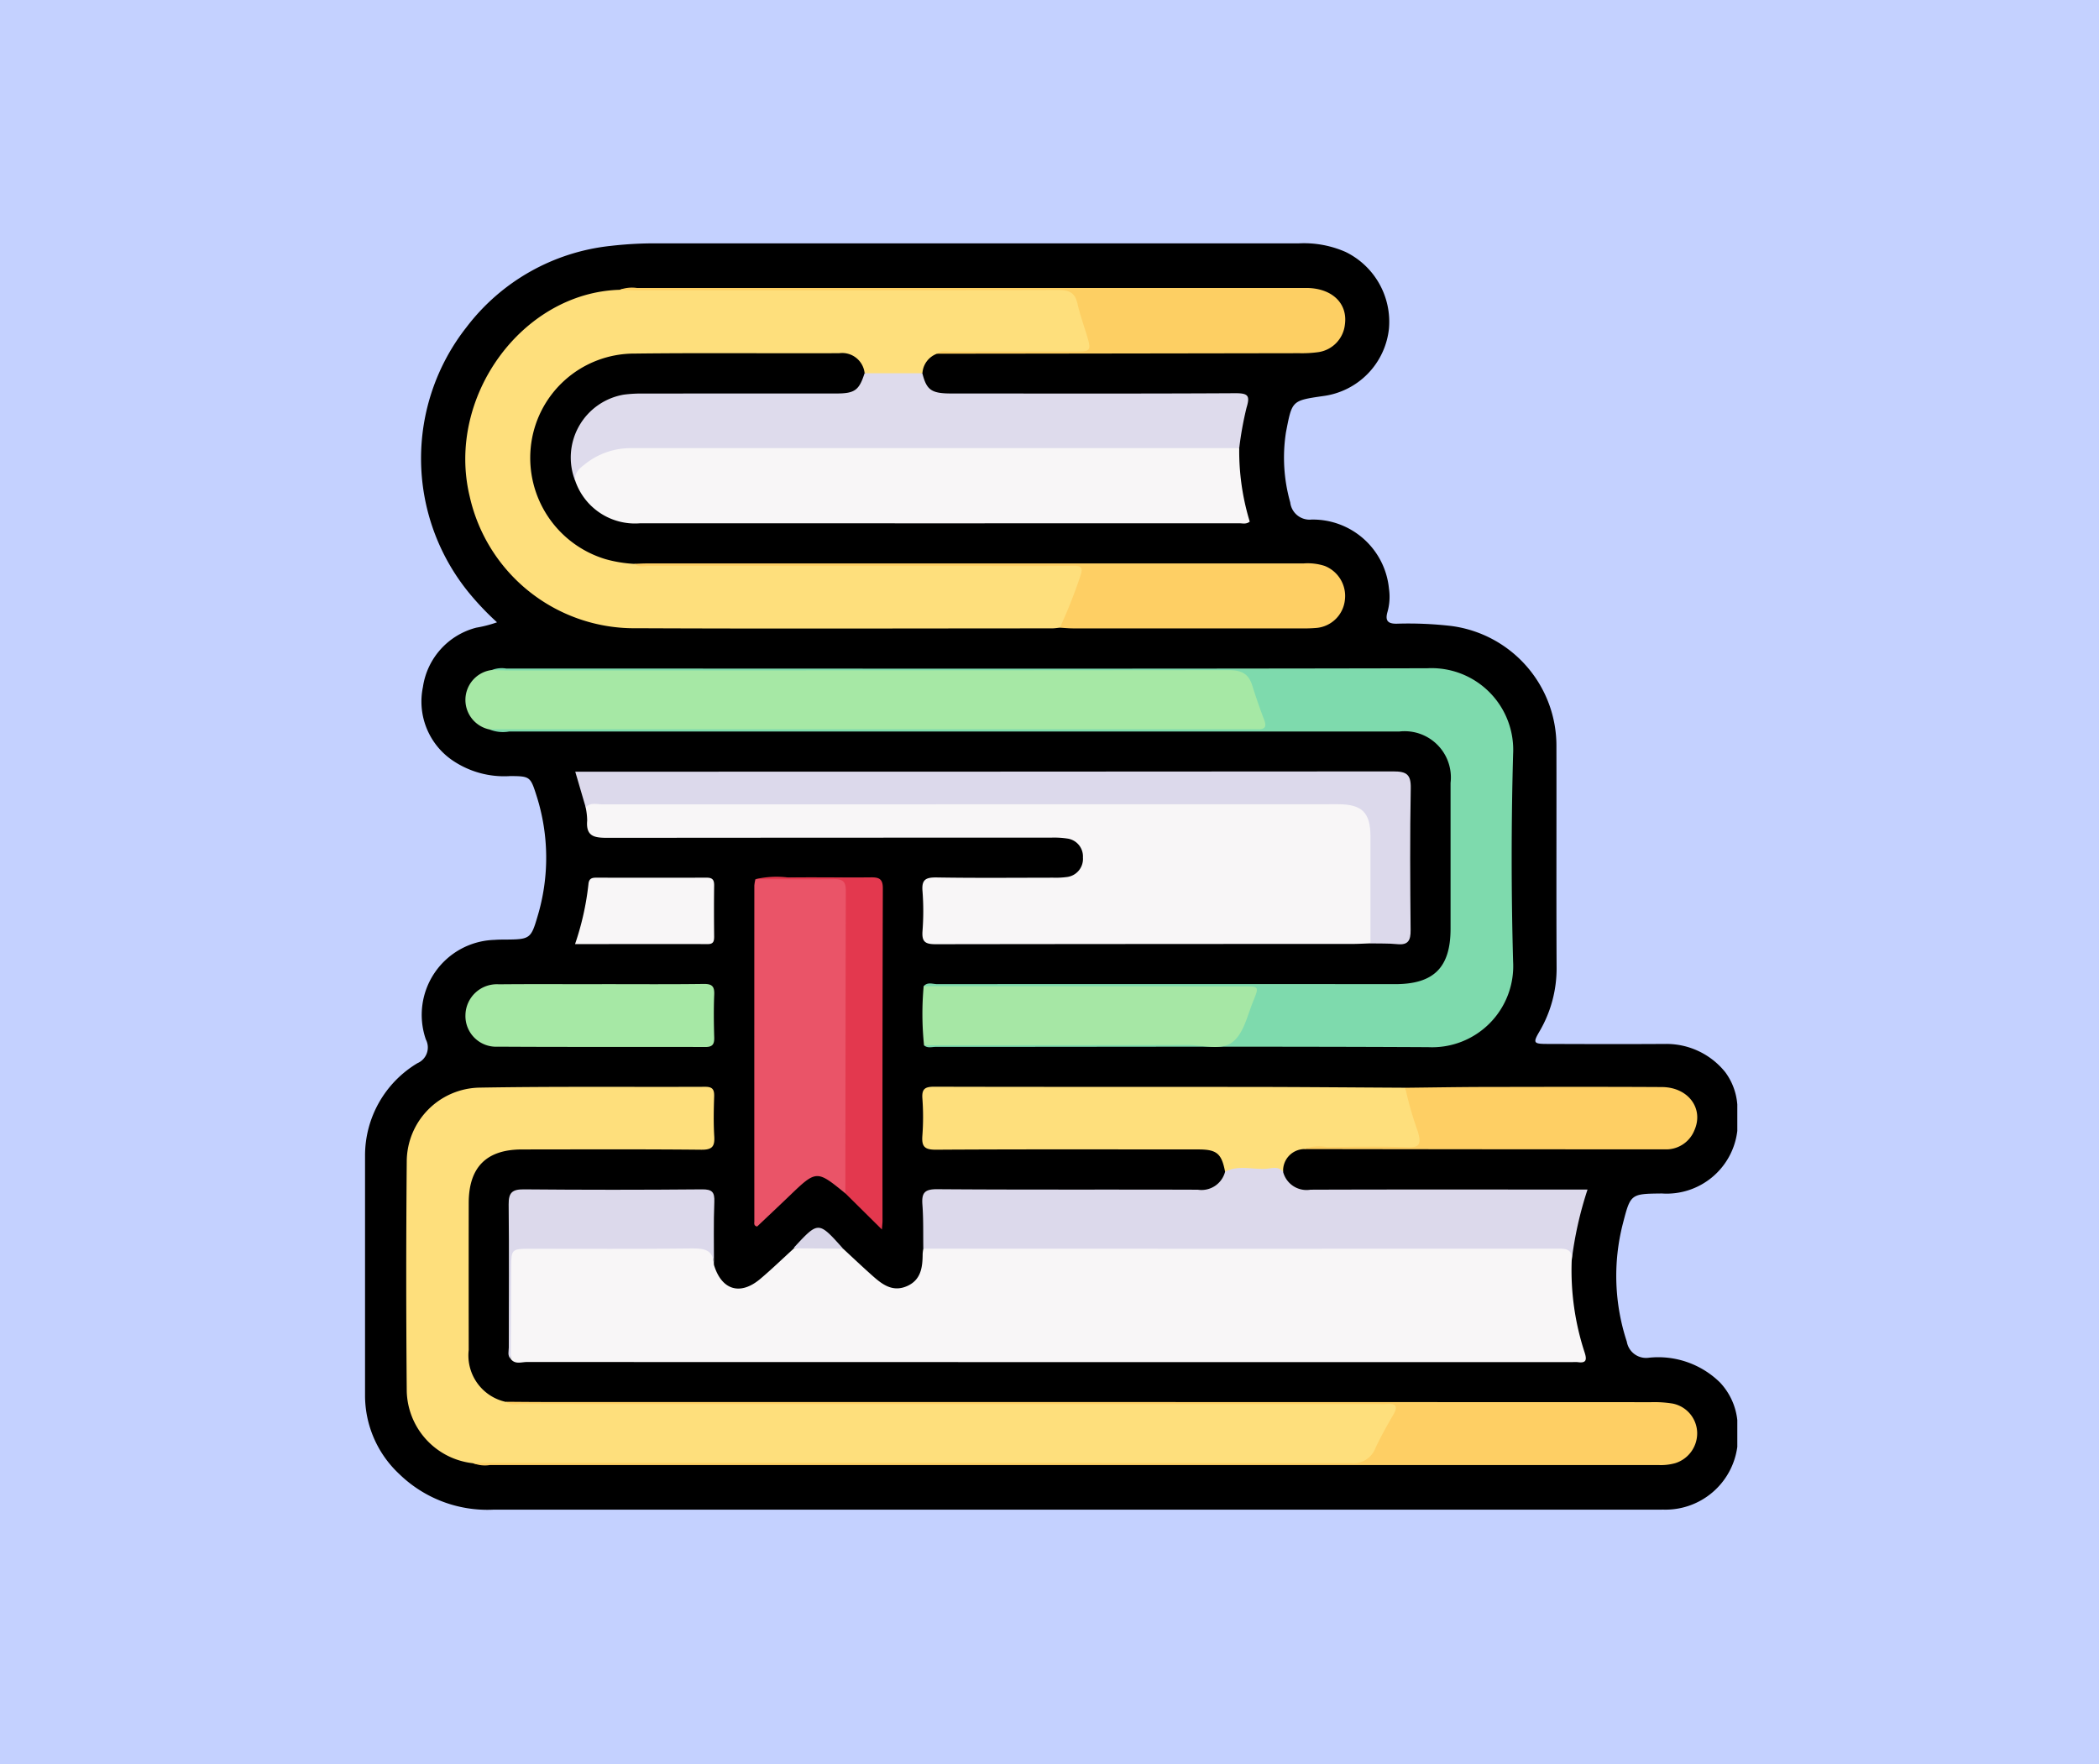 <svg xmlns="http://www.w3.org/2000/svg" xmlns:xlink="http://www.w3.org/1999/xlink" width="138" height="116" viewBox="0 0 138 116">
  <defs>
    <clipPath id="clip-path">
      <rect id="Rectángulo_38685" data-name="Rectángulo 38685" width="90.22" height="83.256" fill="none"/>
    </clipPath>
  </defs>
  <g id="Grupo_161742" data-name="Grupo 161742" transform="translate(-722 -7519)">
    <rect id="Rectángulo_36141" data-name="Rectángulo 36141" width="138" height="116" transform="translate(722 7519)" fill="#c4d1ff"/>
    <g id="Grupo_161741" data-name="Grupo 161741" transform="translate(746 7535)">
      <g id="Grupo_161741-2" data-name="Grupo 161741" clip-path="url(#clip-path)">
        <path id="Trazado_142257" data-name="Trazado 142257" d="M90.22,56.593v1.76a4.677,4.677,0,0,1-4.966,4.113c-2.066.022-2.052.026-2.57,2.032a13.812,13.812,0,0,0,.271,7.707,1.285,1.285,0,0,0,1.454,1.059,5.793,5.793,0,0,1,4.663,1.618,4.268,4.268,0,0,1,1.148,2.481v1.76a4.763,4.763,0,0,1-4.893,4.127c-.205.007-.411.005-.616.005H8.408A8.306,8.306,0,0,1,2.25,80.911,7.066,7.066,0,0,1,0,75.737q0-7.877,0-15.752A7.077,7.077,0,0,1,3.444,53.9,1.125,1.125,0,0,0,4,52.345a4.933,4.933,0,0,1,4.516-6.552c.263-.022.528-.019.792-.021,1.518-.012,1.609-.073,2.026-1.5a13.374,13.374,0,0,0-.063-7.967c-.395-1.242-.432-1.276-1.719-1.282a6.042,6.042,0,0,1-3.831-1.051,4.684,4.684,0,0,1-1.916-4.8,4.739,4.739,0,0,1,3.507-3.905,8.239,8.239,0,0,0,1.365-.353,18.517,18.517,0,0,1-1.821-1.911A13.958,13.958,0,0,1,6.679,5.5,13.718,13.718,0,0,1,16.16.165,25.129,25.129,0,0,1,19.231,0q21.078,0,42.156,0a6.8,6.8,0,0,1,3.084.566A5.109,5.109,0,0,1,67.318,5.6a5,5,0,0,1-4.33,4.439c-2.072.3-2.037.3-2.441,2.378a10.806,10.806,0,0,0,.28,4.613,1.28,1.28,0,0,0,1.4,1.129A5.027,5.027,0,0,1,67.318,22.7a3.674,3.674,0,0,1-.107,1.567c-.15.556.053.741.6.739a24.553,24.553,0,0,1,3.6.149,7.941,7.941,0,0,1,6.917,7.951c.011,4.811-.013,9.621.011,14.432a8.188,8.188,0,0,1-1.128,4.28c-.434.741-.385.813.476.816,2.611.009,5.222.018,7.833,0a4.96,4.96,0,0,1,3.912,1.862,4.092,4.092,0,0,1,.786,2.1" transform="translate(0 0)"/>
        <path id="Trazado_142258" data-name="Trazado 142258" d="M37.587,108.76c.639.591,1.271,1.19,1.921,1.769s1.328,1.1,2.265.7,1.043-1.239,1.046-2.118a2.566,2.566,0,0,1,.044-.344,1.6,1.6,0,0,1,1.166-.286q20.137-.007,40.275,0c1.179,0,1.264.1,1.188,1.048a17.337,17.337,0,0,0,.851,6.06c.156.483.106.713-.457.63a2.431,2.431,0,0,0-.352,0q-34.371,0-68.742-.008c-.352,0-.763.176-1.054-.2-.16-2.248-.029-4.5-.069-6.748-.007-.393.249-.57.575-.676a3.641,3.641,0,0,1,1.131-.1q5.092,0,10.184,0c1.4,0,1.4.008,1.539,1.337.5,1.658,1.723,2.04,3.048.921.759-.64,1.472-1.334,2.206-2a4.485,4.485,0,0,1,3.235.025" transform="translate(-6.159 -42.665)" fill="#f8f6f7"/>
        <path id="Trazado_142259" data-name="Trazado 142259" d="M8.846,116.167A4.885,4.885,0,0,1,4.5,111.424q-.067-7.563,0-15.126a4.875,4.875,0,0,1,4.759-4.824c4.953-.086,9.908-.034,14.862-.055.469,0,.6.164.59.614-.028.878-.049,1.761.006,2.637.041.667-.127.893-.851.886-3.928-.039-7.856-.021-11.785-.018-2.342,0-3.5,1.165-3.507,3.511q-.006,4.837,0,9.674a3.124,3.124,0,0,0,2.431,3.41,3.441,3.441,0,0,0,1.049.053q28.192,0,56.384,0c.235,0,.47.013.7,0,.562-.036.684.269.511.714a14.835,14.835,0,0,1-1.642,3,.768.768,0,0,1-.684.331c-.234-.007-.469,0-.7,0q-28.412,0-56.824,0a2.5,2.5,0,0,1-.957-.062" transform="translate(-1.758 -35.967)" fill="#fedf7c"/>
        <path id="Trazado_142260" data-name="Trazado 142260" d="M41.865,9.189a1.455,1.455,0,0,0-.947,1.277,5.731,5.731,0,0,1-3.8,0,1.484,1.484,0,0,0-1.671-1.316c-4.483.02-8.966-.029-13.448.025a6.841,6.841,0,0,0-6.833,6.177,6.952,6.952,0,0,0,4.91,7.337,8.579,8.579,0,0,0,1.9.312,3.105,3.105,0,0,0,.959.051q13.828,0,27.656,0c1.127,0,1.215.078.85,1.124s-.548,2.232-1.486,3.02c-.174.016-.348.045-.522.046-9.084,0-18.169.032-27.253-.01a11.093,11.093,0,0,1-11.031-8.678c-1.56-6.508,3.445-13.391,9.871-13.573a2.45,2.45,0,0,1,.871-.058c9.342,0,18.686.01,28.028-.022a1.326,1.326,0,0,1,1.518,1.083c.2.7.448,1.4.6,2.11.184.839,0,1.044-.866,1.045-2.782,0-5.565,0-8.347,0a3.477,3.477,0,0,0-.961.045" transform="translate(-4.272 -1.929)" fill="#fedf7c"/>
        <path id="Trazado_142261" data-name="Trazado 142261" d="M75.508,69.751c-.409.013-.819.038-1.228.038q-13.682,0-27.365.018c-.689,0-.908-.167-.858-.86a17.09,17.09,0,0,0,0-2.637c-.065-.774.235-.9.937-.892,2.551.042,5.1.018,7.655.015a5.473,5.473,0,0,0,.876-.041,1.2,1.2,0,0,0,1.08-1.287,1.186,1.186,0,0,0-1.026-1.245A5.76,5.76,0,0,0,54.53,62.8q-14.562,0-29.125.013c-.858,0-1.489-.041-1.394-1.134a4.272,4.272,0,0,0-.1-.868c.019-.416.358-.409.631-.454a7.1,7.1,0,0,1,1.142-.035h47c2.582,0,3.111.523,3.114,3.074,0,1.7.006,3.4,0,5.1a1.71,1.71,0,0,1-.284,1.254" transform="translate(-9.407 -23.729)" fill="#f8f6f7"/>
        <path id="Trazado_142262" data-name="Trazado 142262" d="M42.034,66.955c.26-.3.6-.135.9-.136q15.048-.012,30.1,0c2.544,0,3.639-1.1,3.641-3.641q0-4.8,0-9.592A3.039,3.039,0,0,0,73.3,50.211q-29.261,0-58.522,0a2.353,2.353,0,0,1-1.291-.137c.471-.428,1.055-.288,1.6-.288q16.715-.014,33.431-.007H62.592c.293,0,.587,0,.88-.013.451-.018.65-.218.52-.676-.016-.056-.032-.113-.047-.17-.58-2.309-.755-2.444-3.15-2.444q-22.741,0-45.483-.007c-.567,0-1.184.162-1.676-.3a1.78,1.78,0,0,1,.949-.1c20.185,0,40.371.028,60.556-.018A5.37,5.37,0,0,1,80.787,51.7q-.188,6.815,0,13.639a5.333,5.333,0,0,1-5.58,5.623c-10.8-.056-21.593-.015-32.39-.018-.252,0-.529.1-.757-.1.416-.389.938-.276,1.424-.277,5.716-.009,11.434-.038,17.15.021a2.122,2.122,0,0,0,2.275-1.45c.833-1.913.88-1.895-1.152-1.895q-9.147,0-18.294,0a1.91,1.91,0,0,1-1.427-.28" transform="translate(-5.307 -18.116)" fill="#7edaad"/>
        <path id="Trazado_142263" data-name="Trazado 142263" d="M66.391,22.007a15.834,15.834,0,0,0,.691,4.828c-.23.189-.47.11-.69.11q-19.692.007-39.384,0a4.151,4.151,0,0,1-4.28-2.817,1.1,1.1,0,0,1,.512-1.283,4.943,4.943,0,0,1,3.173-1.12c1.965-.009,3.931,0,5.9,0q16.237,0,32.474,0a2.292,2.292,0,0,1,1.608.278" transform="translate(-8.917 -8.542)" fill="#f8f6f7"/>
        <path id="Trazado_142264" data-name="Trazado 142264" d="M12.609,46.243c.381.011.761.031,1.142.031q23.665,0,47.329-.021c.835,0,1.289.24,1.531,1.007s.489,1.5.775,2.236c.183.468.075.665-.429.644-.234-.009-.469,0-.7,0H13.077c-.205,0-.41.008-.615.012a1.983,1.983,0,0,1,.147-3.909" transform="translate(-4.28 -18.193)" fill="#a6e8a5"/>
        <path id="Trazado_142265" data-name="Trazado 142265" d="M103.094,106.136c.067-.8-.451-.768-1.017-.768q-20.806.011-41.612,0c-.015-.965.012-1.933-.06-2.893-.057-.764.131-1.023.971-1.016,5.712.043,11.424.012,17.136.033a1.6,1.6,0,0,0,1.794-1.186c-.005-.375.291-.416.543-.434a18.345,18.345,0,0,1,2.72,0c.258.019.54.078.549.44a1.59,1.59,0,0,0,1.8,1.179c5.719-.021,11.439-.01,17.158-.01h1.059a24.183,24.183,0,0,0-1.041,4.651" transform="translate(-23.761 -39.274)" fill="#dcd9eb"/>
        <path id="Trazado_142266" data-name="Trazado 142266" d="M66.248,19Q46.24,19,26.232,19a4.8,4.8,0,0,0-3,1.055c-.342.263-.7.555-.65,1.074a4.193,4.193,0,0,1,3.208-5.647,8.97,8.97,0,0,1,1.315-.07q6.334-.007,12.668-.005c1.2,0,1.486-.217,1.842-1.33h3.8c.277,1.1.587,1.33,1.9,1.33,6.231,0,12.463.018,18.695-.018.834,0,.956.17.719.951A22.2,22.2,0,0,0,66.248,19" transform="translate(-8.774 -5.537)" fill="#dedbec"/>
        <path id="Trazado_142267" data-name="Trazado 142267" d="M75.063,68.537q0-3.52,0-7.04c0-1.558-.556-2.106-2.115-2.106q-24.2,0-48.4.007c-.362,0-.772-.151-1.078.2l-.687-2.347h.915q26.433,0,52.868-.019c.871,0,1.165.193,1.147,1.111-.058,3.107-.038,6.216-.009,9.323.006.668-.153,1-.883.923-.58-.058-1.169-.035-1.754-.049" transform="translate(-8.962 -22.515)" fill="#dcd9eb"/>
        <path id="Trazado_142268" data-name="Trazado 142268" d="M84.119,97.007c-.283-.378-.7-.238-1.041-.208-.923.084-1.88-.266-2.772.2-.23-1.2-.547-1.465-1.766-1.465-5.745,0-11.491-.018-17.236.018-.752.005-.955-.2-.9-.924a16.563,16.563,0,0,0,0-2.46c-.045-.645.207-.759.8-.758,6.771.019,13.542.007,20.314.015,3.545,0,7.09.034,10.634.052a9.005,9.005,0,0,1,1.159,3.362c.116.537-.214.625-.667.622-2.1-.013-4.2-.008-6.3,0a2.7,2.7,0,0,0-.869.05,1.417,1.417,0,0,0-1.352,1.5" transform="translate(-23.762 -35.964)" fill="#fedf7c"/>
        <path id="Trazado_142269" data-name="Trazado 142269" d="M48.177,89.512c-1.9-1.549-1.9-1.547-3.71.193-.7.67-1.4,1.33-2.091,1.983-.237-.047-.185-.218-.185-.348q-.005-11.028,0-22.057a2.487,2.487,0,0,1,.072-.426c1.865-.19,3.735-.033,5.6-.084.381-.01.5.239.565.545a5.2,5.2,0,0,1,.056,1.05q0,8.822-.005,17.644c0,.512.121,1.065-.3,1.5" transform="translate(-16.597 -27.051)" fill="#ea5468"/>
        <path id="Trazado_142270" data-name="Trazado 142270" d="M11.685,129.6c.352-.008.7-.023,1.055-.023q28.339,0,56.677.022a1.547,1.547,0,0,0,1.615-1.009c.35-.739.75-1.458,1.163-2.165.361-.616.126-.768-.479-.714-.2.018-.411,0-.616,0q-28.074,0-56.149-.006c-.368,0-.765.127-1.1-.143.821.005,1.641.015,2.462.015q36.423,0,72.845.011a7.573,7.573,0,0,1,1.4.091,2,2,0,0,1,1.621,1.925,2.058,2.058,0,0,1-1.437,1.993,3.526,3.526,0,0,1-1.13.124q-38.4,0-76.8,0a2.087,2.087,0,0,1-1.118-.126" transform="translate(-4.597 -49.402)" fill="#fecf64"/>
        <path id="Trazado_142271" data-name="Trazado 142271" d="M60.495,80.516l21.013.01c1.054,0,1.047,0,.64,1.008-.385.95-.622,2.13-1.391,2.687-.749.542-1.928.158-2.917.161-5.773.02-11.546.016-17.32.021a20,20,0,0,1-.025-3.886" transform="translate(-23.768 -31.677)" fill="#a6e7a5"/>
        <path id="Trazado_142272" data-name="Trazado 142272" d="M48.454,9.156c.28-.242.617-.136.929-.138,2.756-.008,5.511,0,8.268-.007.9,0,.957-.1.692-.98-.218-.727-.478-1.445-.646-2.183-.161-.705-.534-.889-1.242-.887q-13.9.037-27.793.015c-.351,0-.7-.018-1.054-.029a2.327,2.327,0,0,1,1.124-.12q22,0,44,0c1.688,0,2.744,1,2.551,2.4a2.055,2.055,0,0,1-1.755,1.821,7.884,7.884,0,0,1-1.227.069q-11.924.021-23.848.033" transform="translate(-10.861 -1.895)" fill="#fdcf63"/>
        <path id="Trazado_142273" data-name="Trazado 142273" d="M57.161,38.918A32.8,32.8,0,0,0,58.517,35.5c.16-.483.1-.66-.467-.653-2.255.027-4.51.012-6.765.012q-10.543,0-21.087-.006c-.34,0-.706.117-1.017-.133.293-.01.585-.027.878-.027l43.127,0a3.635,3.635,0,0,1,1.387.164A2.123,2.123,0,0,1,75.9,37.106a2.063,2.063,0,0,1-1.849,1.826A9.859,9.859,0,0,1,73,38.964q-7.481,0-14.962,0c-.292,0-.583-.03-.875-.045" transform="translate(-11.481 -13.65)" fill="#fecf64"/>
        <path id="Trazado_142274" data-name="Trazado 142274" d="M101.734,95.515a2.914,2.914,0,0,1,1.539-.129c1.75-.022,3.5-.062,5.251.013.9.038.918-.278.734-.991a22.775,22.775,0,0,1-.842-2.924c1.727-.018,3.454-.049,5.181-.052,3.9-.007,7.8-.016,11.694.006,1.735.01,2.769,1.418,2.131,2.847a2,2,0,0,1-1.95,1.249q-11.869,0-23.737-.02" transform="translate(-40.025 -35.969)" fill="#fecf64"/>
        <path id="Trazado_142275" data-name="Trazado 142275" d="M19.859,80.283c2.229,0,4.458.017,6.687-.013.547-.007.715.155.692.7-.039.937-.028,1.877,0,2.815.012.436-.1.632-.579.63-4.546-.014-9.092.008-13.638-.021a2.016,2.016,0,0,1-2.139-2.077,2.064,2.064,0,0,1,2.2-2.023c2.258-.022,4.517-.006,6.775-.007" transform="translate(-4.281 -31.58)" fill="#a6e8a5"/>
        <path id="Trazado_142276" data-name="Trazado 142276" d="M48.225,89.476q.008-9.96.028-19.921c0-.593-.212-.745-.767-.736-1.726.025-3.452,0-5.178,0a6.15,6.15,0,0,1,2.155-.111c1.815-.026,3.632.011,5.448-.01.538-.006.779.108.777.722q-.033,10.938-.021,21.877c0,.107-.015.214-.04.553l-2.4-2.375" transform="translate(-16.645 -27.016)" fill="#e3384e"/>
        <path id="Trazado_142277" data-name="Trazado 142277" d="M29.054,107.492c-.038-1.01-.651-1.083-1.5-1.072-3.544.047-7.088.018-10.633.021-1.155,0-1.194.046-1.2,1.179q-.012,3.031-.028,6.061c-.231-.216-.127-.5-.127-.747,0-3.137.025-6.275-.009-9.412-.009-.781.243-.994,1.007-.987q5.85.053,11.7,0c.666-.006.842.17.815.826-.056,1.375-.022,2.754-.025,4.132" transform="translate(-6.115 -40.34)" fill="#dcd9eb"/>
        <path id="Trazado_142278" data-name="Trazado 142278" d="M22.767,73.109a18.226,18.226,0,0,0,.876-3.916c.029-.35.182-.442.5-.442q3.642.008,7.284,0c.4,0,.488.174.482.533-.016,1.111-.011,2.223,0,3.334,0,.3-.037.5-.414.5-2.889-.008-5.778,0-8.726,0" transform="translate(-8.957 -27.048)" fill="#f8f6f7"/>
        <path id="Trazado_142279" data-name="Trazado 142279" d="M49.714,108.073l-3.235-.025a.266.266,0,0,1,.035-.079c1.584-1.709,1.584-1.709,3.2.1" transform="translate(-18.286 -41.978)" fill="#d9d6e8"/>
      </g>
    </g>
  </g>
</svg>

